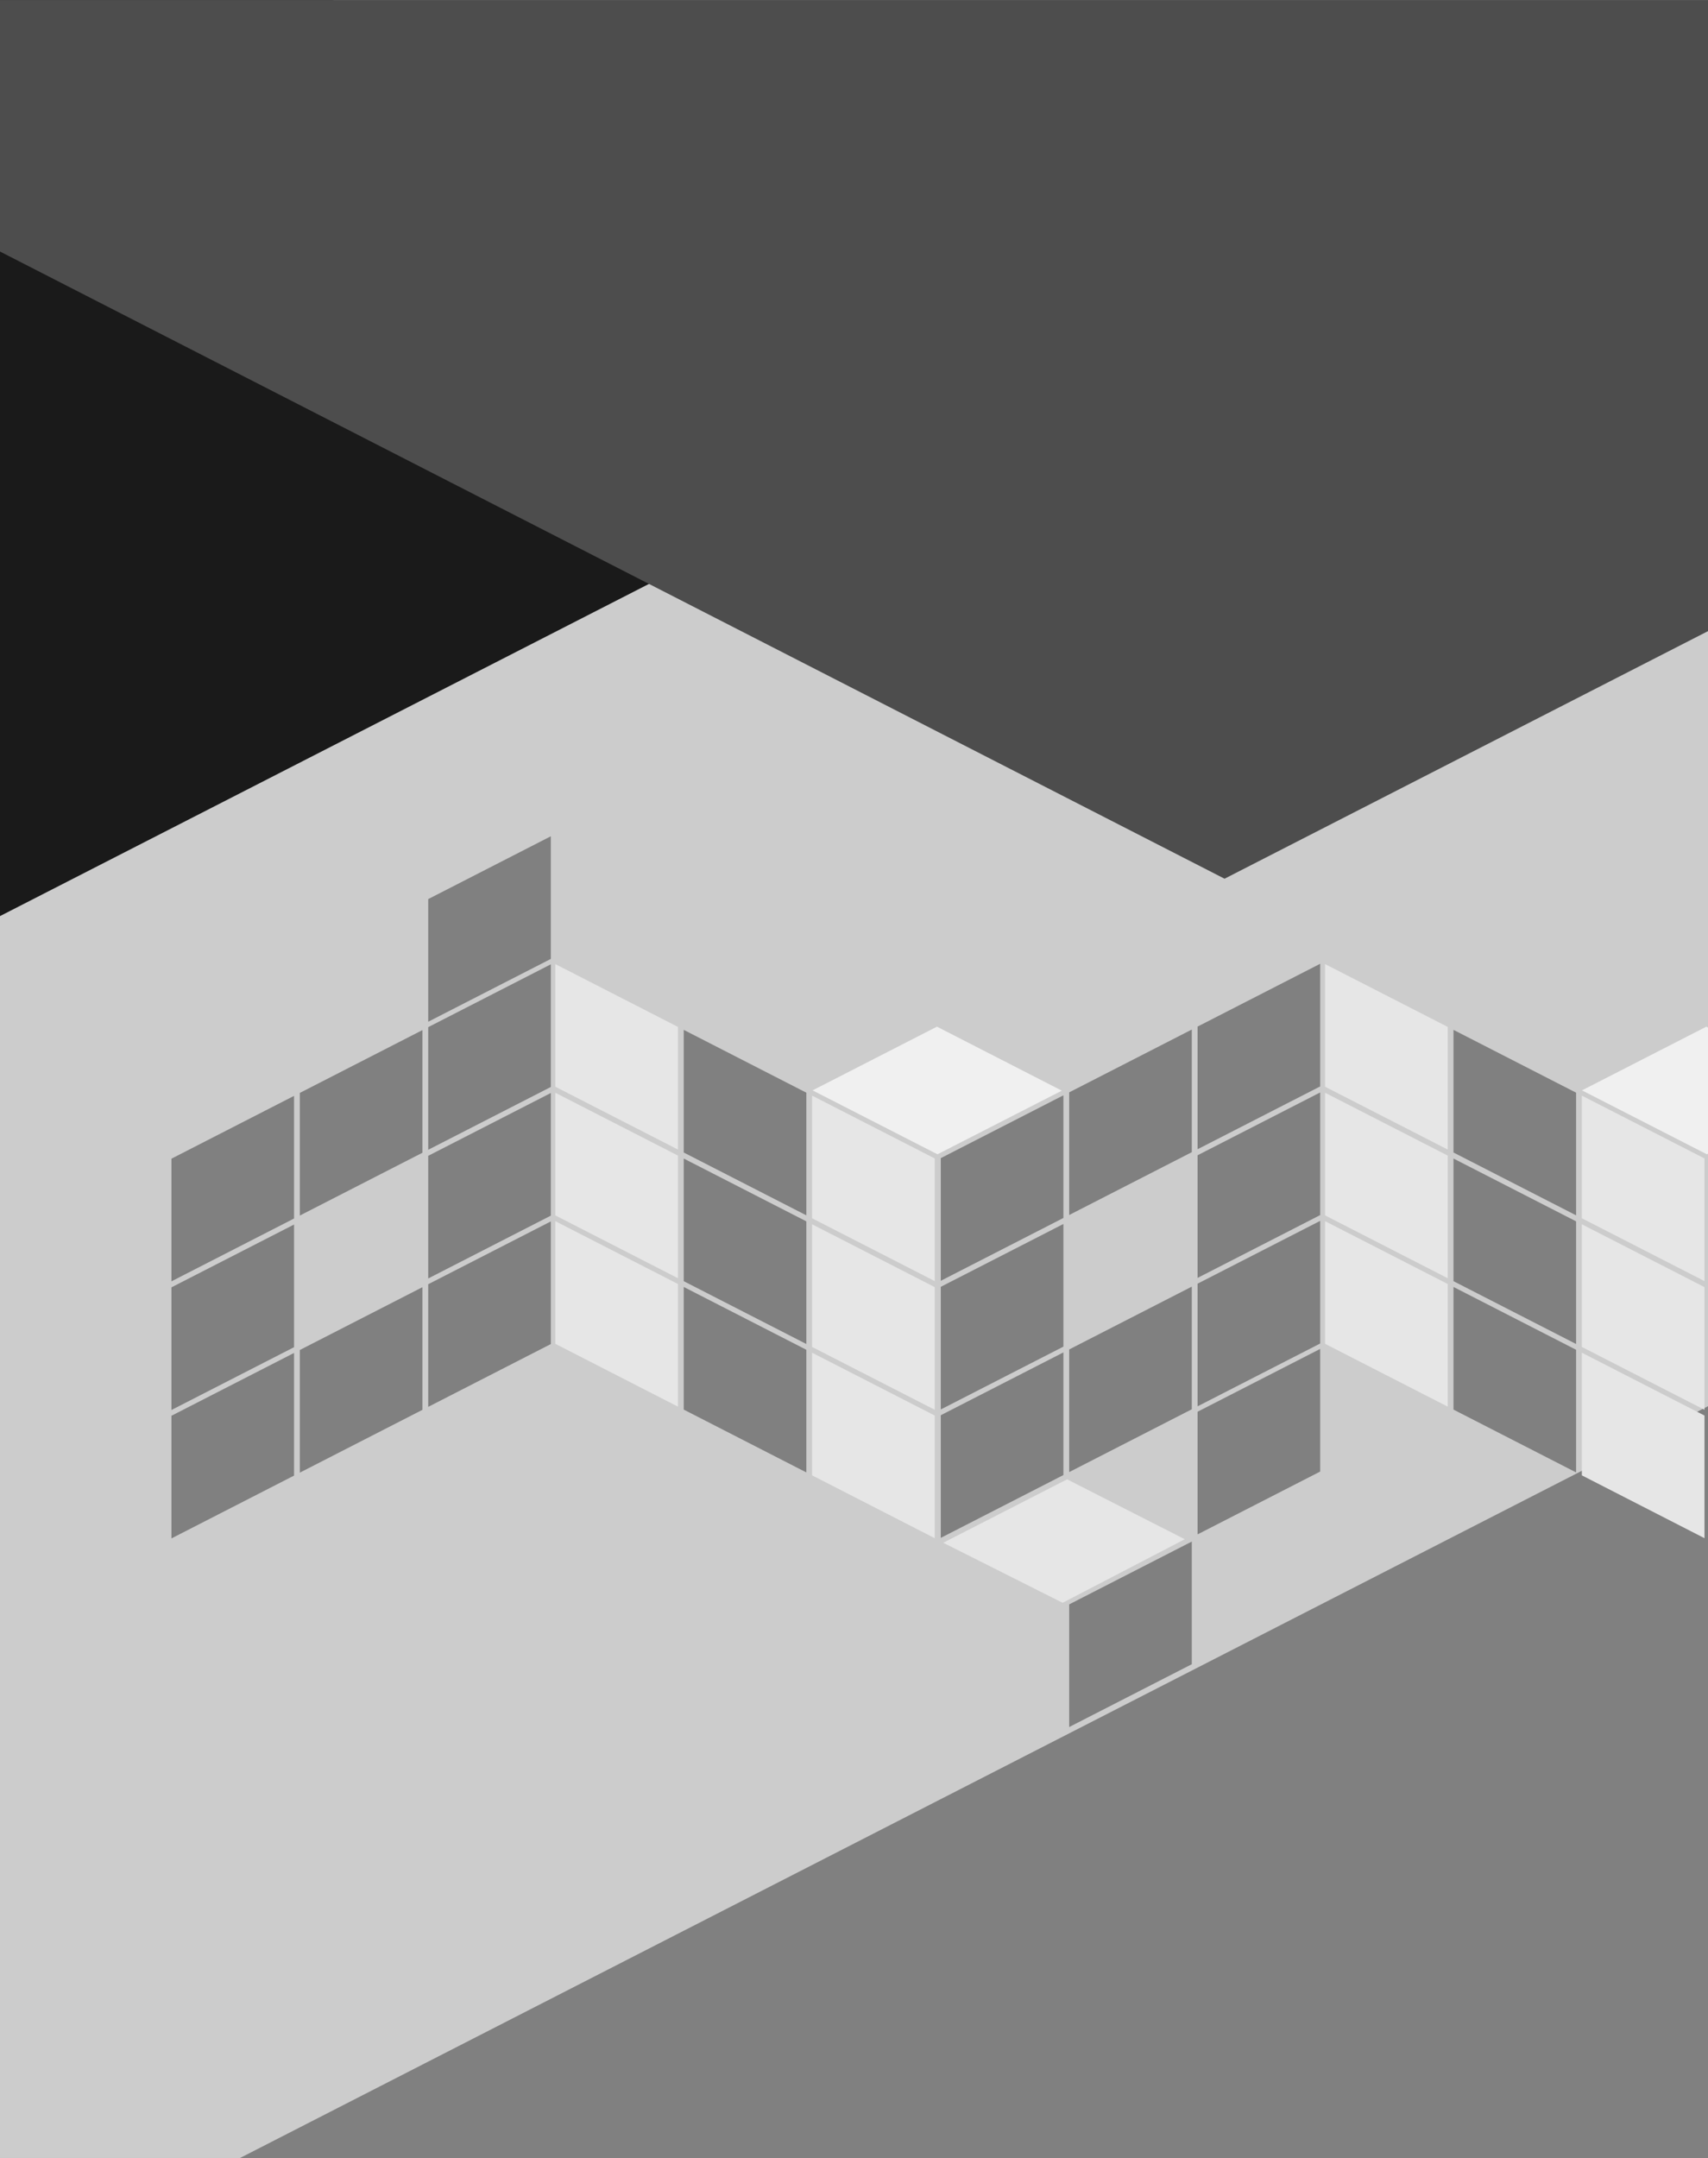 <?xml version="1.0" encoding="UTF-8"?>
<!DOCTYPE svg PUBLIC "-//W3C//DTD SVG 1.1//EN" "http://www.w3.org/Graphics/SVG/1.1/DTD/svg11.dtd">
<!-- Creator: CorelDRAW 2017 -->
<svg xmlns="http://www.w3.org/2000/svg" xml:space="preserve" width="7.275in" height="9.19in" version="1.1" style="shape-rendering:geometricPrecision; text-rendering:geometricPrecision; image-rendering:optimizeQuality; fill-rule:evenodd; clip-rule:evenodd"
viewBox="0 0 7736.94 9772.98"
 xmlns:xlink="http://www.w3.org/1999/xlink">
 <rect x="0" y="0" width="7736.94" height="9772.98" fill="#333333" stroke="none"/>
 <defs>
  <style type="text/css">
   <![CDATA[
    .fil32 {fill:none}
    .fil1 {fill:#1A1A1A}
    .fil14 {fill:#23946E}
    .fil15 {fill:#239649}
    .fil16 {fill:#26704B}
    .fil21 {fill:#33CC33}
    .fil2 {fill:#4D4D4D}
    .fil18 {fill:#59A359}
    .fil13 {fill:#6600CC}
    .fil17 {fill:#7EB57E}
    .fil3 {fill:gray}
    .fil25 {fill:#9900FF}
    .fil27 {fill:#9933CC}
    .fil22 {fill:#9966FF}
    .fil20 {fill:#99FF00}
    .fil31 {fill:#CAE3CA}
    .fil23 {fill:#CC33FF}
    .fil26 {fill:#CC6699}
    .fil5 {fill:#CC9933}
    .fil19 {fill:#CCCC33}
    .fil0 {fill:#CCCCCC}
    .fil24 {fill:#DE4075}
    .fil4 {fill:#E6E6E6}
    .fil30 {fill:#F0F0F0}
    .fil29 {fill:#FF0066}
    .fil28 {fill:#FF408C}
    .fil6 {fill:#FF9933}
    .fil10 {fill:#FAE042}
    .fil8 {fill:#EDBD3D}
    .fil11 {fill:#F25900}
    .fil7 {fill:#F54A91}
    .fil9 {fill:#CD26A0}
    .fil12 {fill:#C4008F}
   ]]>
  </style>
   <clipPath id="id0">
    <path d="M-0 0l7736.94 0 0 9772.98 -7736.94 0 0 -9772.98z"/>
   </clipPath>
 </defs>
 <g id="Capa_x0020_1">
  <g>
  </g>
  <g style="clip-path:url(#id0)">
   <g>
    <rect class="fil0" x="-737.17" y="-544.31" width="8791.32" height="11875.38"/>
    <polygon class="fil1" points="-2381.56,-1991.11 -2380.94,5367.02 4806.02,1689.07 "/>
    <polygon class="fil0" points="14959.93,-841.89 14959.01,10110.75 4261.16,4636.08 "/>
    <polygon class="fil2" points="-4899.94,-1370.2 15994.88,-1370.02 5547.03,3979.3 "/>
    <polygon class="fil3" points="8151.54,6155.94 8150.62,17108.57 -2547.23,11633.91 "/>
    <g id="_393979786592">
     <rect class="fil3" transform="matrix(-0.367 0.188 -0 0.367 2495.16 4367)" width="1513.49" height="1513.49"/>
     <rect class="fil3" transform="matrix(-0.367 0.188 -0 0.367 2495.16 4949.74)" width="1513.49" height="1513.49"/>
     <rect class="fil3" transform="matrix(-0.367 0.188 -0 0.367 2495.16 5531.31)" width="1513.49" height="1513.49"/>
     <rect class="fil3" transform="matrix(-0.367 0.188 -0 0.367 1913.59 4664.87)" width="1513.49" height="1513.49"/>
     <rect class="fil3" transform="matrix(-0.367 0.188 -0 0.367 1913.59 5829.18)" width="1513.49" height="1513.49"/>
     <rect class="fil3" transform="matrix(-0.367 0.188 -0 0.367 1332.01 4962.74)" width="1513.49" height="1513.49"/>
     <rect class="fil3" transform="matrix(-0.367 0.188 -0 0.367 1332.01 5545.48)" width="1513.49" height="1513.49"/>
     <rect class="fil3" transform="matrix(-0.367 0.188 -0 0.367 1332.01 6127.05)" width="1513.49" height="1513.49"/>
     <rect class="fil3" transform="matrix(-0.367 0.188 -0 0.367 2495.16 3787.06)" width="1513.49" height="1513.49"/>
     <rect class="fil4" transform="matrix(0.367 0.188 -0 0.367 2515.53 4365.94)" width="1513.49" height="1513.49"/>
     <rect class="fil4" transform="matrix(0.367 0.188 -0 0.367 2515.53 4948.68)" width="1513.49" height="1513.49"/>
     <rect class="fil4" transform="matrix(0.367 0.188 -0 0.367 2515.53 5530.26)" width="1513.49" height="1513.49"/>
     <rect class="fil3" transform="matrix(0.367 0.188 -0 0.367 3097.11 4663.81)" width="1513.49" height="1513.49"/>
     <rect class="fil3" transform="matrix(0.367 0.188 -0 0.367 3097.11 5246.55)" width="1513.49" height="1513.49"/>
     <rect class="fil3" transform="matrix(0.367 0.188 -0 0.367 3097.11 5828.13)" width="1513.49" height="1513.49"/>
     <rect class="fil4" transform="matrix(0.367 0.188 -0 0.367 3678.69 4961.68)" width="1513.49" height="1513.49"/>
     <rect class="fil4" transform="matrix(0.367 0.188 -0 0.367 3678.69 5544.42)" width="1513.49" height="1513.49"/>
     <rect class="fil4" transform="matrix(0.367 0.188 -0 0.367 3678.69 6126)" width="1513.49" height="1513.49"/>
     <rect class="fil3" transform="matrix(-0.367 0.188 -0 0.367 5980.2 4364.51)" width="1513.49" height="1513.49"/>
     <rect class="fil3" transform="matrix(-0.367 0.188 -0 0.367 5980.2 4947.25)" width="1513.49" height="1513.49"/>
     <rect class="fil3" transform="matrix(-0.367 0.188 -0 0.367 5980.2 5528.83)" width="1513.49" height="1513.49"/>
     <rect class="fil3" transform="matrix(-0.367 0.188 -0 0.367 5398.62 4662.38)" width="1513.49" height="1513.49"/>
     <rect class="fil3" transform="matrix(-0.367 0.188 -0 0.367 5398.62 5826.7)" width="1513.49" height="1513.49"/>
     <rect class="fil3" transform="matrix(-0.367 0.188 -0 0.367 4817.04 4960.26)" width="1513.49" height="1513.49"/>
     <rect class="fil3" transform="matrix(-0.367 0.188 -0 0.367 4817.04 5542.99)" width="1513.49" height="1513.49"/>
     <rect class="fil3" transform="matrix(-0.367 0.188 -0 0.367 4817.04 6124.57)" width="1513.49" height="1513.49"/>
     <rect class="fil3" transform="matrix(-0.367 0.188 -0 0.367 5398.62 6981.3)" width="1513.49" height="1513.49"/>
     <rect class="fil3" transform="matrix(-0.367 0.188 -0 0.367 5980.2 6108.77)" width="1513.49" height="1513.49"/>
     <rect class="fil4" transform="matrix(0.367 0.188 -0 0.367 6002.42 4365.94)" width="1513.49" height="1513.49"/>
     <rect class="fil4" transform="matrix(0.367 0.188 -0 0.367 6002.42 4948.68)" width="1513.49" height="1513.49"/>
     <rect class="fil4" transform="matrix(0.367 0.188 -0 0.367 6002.42 5530.26)" width="1513.49" height="1513.49"/>
     <rect class="fil3" transform="matrix(0.367 0.188 -0 0.367 6584 4663.81)" width="1513.49" height="1513.49"/>
     <rect class="fil3" transform="matrix(0.367 0.188 -0 0.367 6584 5246.55)" width="1513.49" height="1513.49"/>
     <rect class="fil3" transform="matrix(0.367 0.188 -0 0.367 6584 5828.13)" width="1513.49" height="1513.49"/>
     <rect class="fil4" transform="matrix(0.367 0.188 -0 0.367 7165.58 4961.68)" width="1513.49" height="1513.49"/>
     <rect class="fil4" transform="matrix(0.367 0.188 -0 0.367 7165.58 5544.42)" width="1513.49" height="1513.49"/>
     <rect class="fil4" transform="matrix(0.367 0.188 -0 0.367 7165.58 6126)" width="1513.49" height="1513.49"/>
     <polygon class="fil0" points="6584.48,4640.1 7148.03,4351.64 7701.96,4635.38 7138.82,4923.83 "/>
     <rect class="fil5" transform="matrix(-0.367 0.188 -0 0.367 9466.51 4366.07)" width="1513.49" height="1513.49"/>
     <rect class="fil6" transform="matrix(-0.367 0.188 -0 0.367 9466.51 4948.81)" width="1513.49" height="1513.49"/>
     <rect class="fil7" transform="matrix(-0.367 0.188 -0 0.367 9466.51 5530.39)" width="1513.49" height="1513.49"/>
     <rect class="fil8" transform="matrix(-0.367 0.188 -0 0.367 8884.93 4663.94)" width="1513.49" height="1513.49"/>
     <rect class="fil9" transform="matrix(-0.367 0.188 -0 0.367 8884.93 5828.26)" width="1513.49" height="1513.49"/>
     <rect class="fil10" transform="matrix(-0.367 0.188 -0 0.367 8303.35 4961.81)" width="1513.49" height="1513.49"/>
     <rect class="fil11" transform="matrix(-0.367 0.188 -0 0.367 8303.35 5544.55)" width="1513.49" height="1513.49"/>
     <rect class="fil12" transform="matrix(-0.367 0.188 -0 0.367 8303.35 6126.13)" width="1513.49" height="1513.49"/>
     <rect class="fil13" transform="matrix(-0.367 0.188 -0 0.367 8303.35 6707.71)" width="1513.49" height="1513.49"/>
     <rect class="fil14" transform="matrix(0.367 0.188 -0 0.367 9489.5 4365.94)" width="1513.49" height="1513.49"/>
     <rect class="fil15" transform="matrix(0.367 0.188 -0 0.367 9489.5 4948.68)" width="1513.49" height="1513.49"/>
     <rect class="fil16" transform="matrix(0.367 0.188 -0 0.367 9489.5 5530.26)" width="1513.49" height="1513.49"/>
     <rect class="fil17" transform="matrix(0.367 0.188 -0 0.367 10071.1 4663.81)" width="1513.49" height="1513.49"/>
     <rect class="fil18" transform="matrix(0.367 0.188 -0 0.367 10071.1 5828.13)" width="1513.49" height="1513.49"/>
     <rect class="fil19" transform="matrix(0.367 0.188 -0 0.367 10652.7 4961.68)" width="1513.49" height="1513.49"/>
     <rect class="fil20" transform="matrix(0.367 0.188 -0 0.367 10652.7 5544.42)" width="1513.49" height="1513.49"/>
     <rect class="fil21" transform="matrix(0.367 0.188 -0 0.367 10652.7 6126)" width="1513.49" height="1513.49"/>
     <rect class="fil22" transform="matrix(-0.367 0.188 -0 0.367 12953.6 4366.07)" width="1513.49" height="1513.49"/>
     <rect class="fil23" transform="matrix(-0.367 0.188 -0 0.367 12953.6 4948.81)" width="1513.49" height="1513.49"/>
     <rect class="fil24" transform="matrix(-0.367 0.188 -0 0.367 12953.6 5530.39)" width="1513.49" height="1513.49"/>
     <rect class="fil25" transform="matrix(-0.367 0.188 -0 0.367 12372 4663.94)" width="1513.49" height="1513.49"/>
     <rect class="fil26" transform="matrix(-0.367 0.188 -0 0.367 12372 5828.26)" width="1513.49" height="1513.49"/>
     <rect class="fil13" transform="matrix(-0.367 0.188 -0 0.367 11790.4 4961.81)" width="1513.49" height="1513.49"/>
     <rect class="fil27" transform="matrix(-0.367 0.188 -0 0.367 11790.4 5544.55)" width="1513.49" height="1513.49"/>
     <rect class="fil28" transform="matrix(-0.367 0.188 -0 0.367 11790.4 6126.13)" width="1513.49" height="1513.49"/>
     <rect class="fil29" transform="matrix(-0.367 0.188 -0 0.367 11790.4 6707.71)" width="1513.49" height="1513.49"/>
     <polygon class="fil4" points="4272.7,6986.66 4833.81,6699.43 5366.83,6970.73 4813.44,7258.6 "/>
     <polygon class="fil30" points="7166.04,4937.88 7729.47,4649.32 8295.09,4939.19 7731.82,5227.42 "/>
     <polygon class="fil0" points="3099.23,4640.1 3662.77,4351.64 4216.7,4635.38 3653.56,4923.83 "/>
     <polygon class="fil30" points="3680.78,4937.88 4244.21,4649.32 4809.83,4939.19 4246.56,5227.42 "/>
     <polygon class="fil31" points="10066.57,5802.98 10630,5514.43 10632.35,6092.53 "/>
    </g>
   </g>
  </g>
  <polygon class="fil32" points="-0,0 7736.94,0 7736.94,9772.98 -0,9772.98 "/>
 </g>
</svg>
